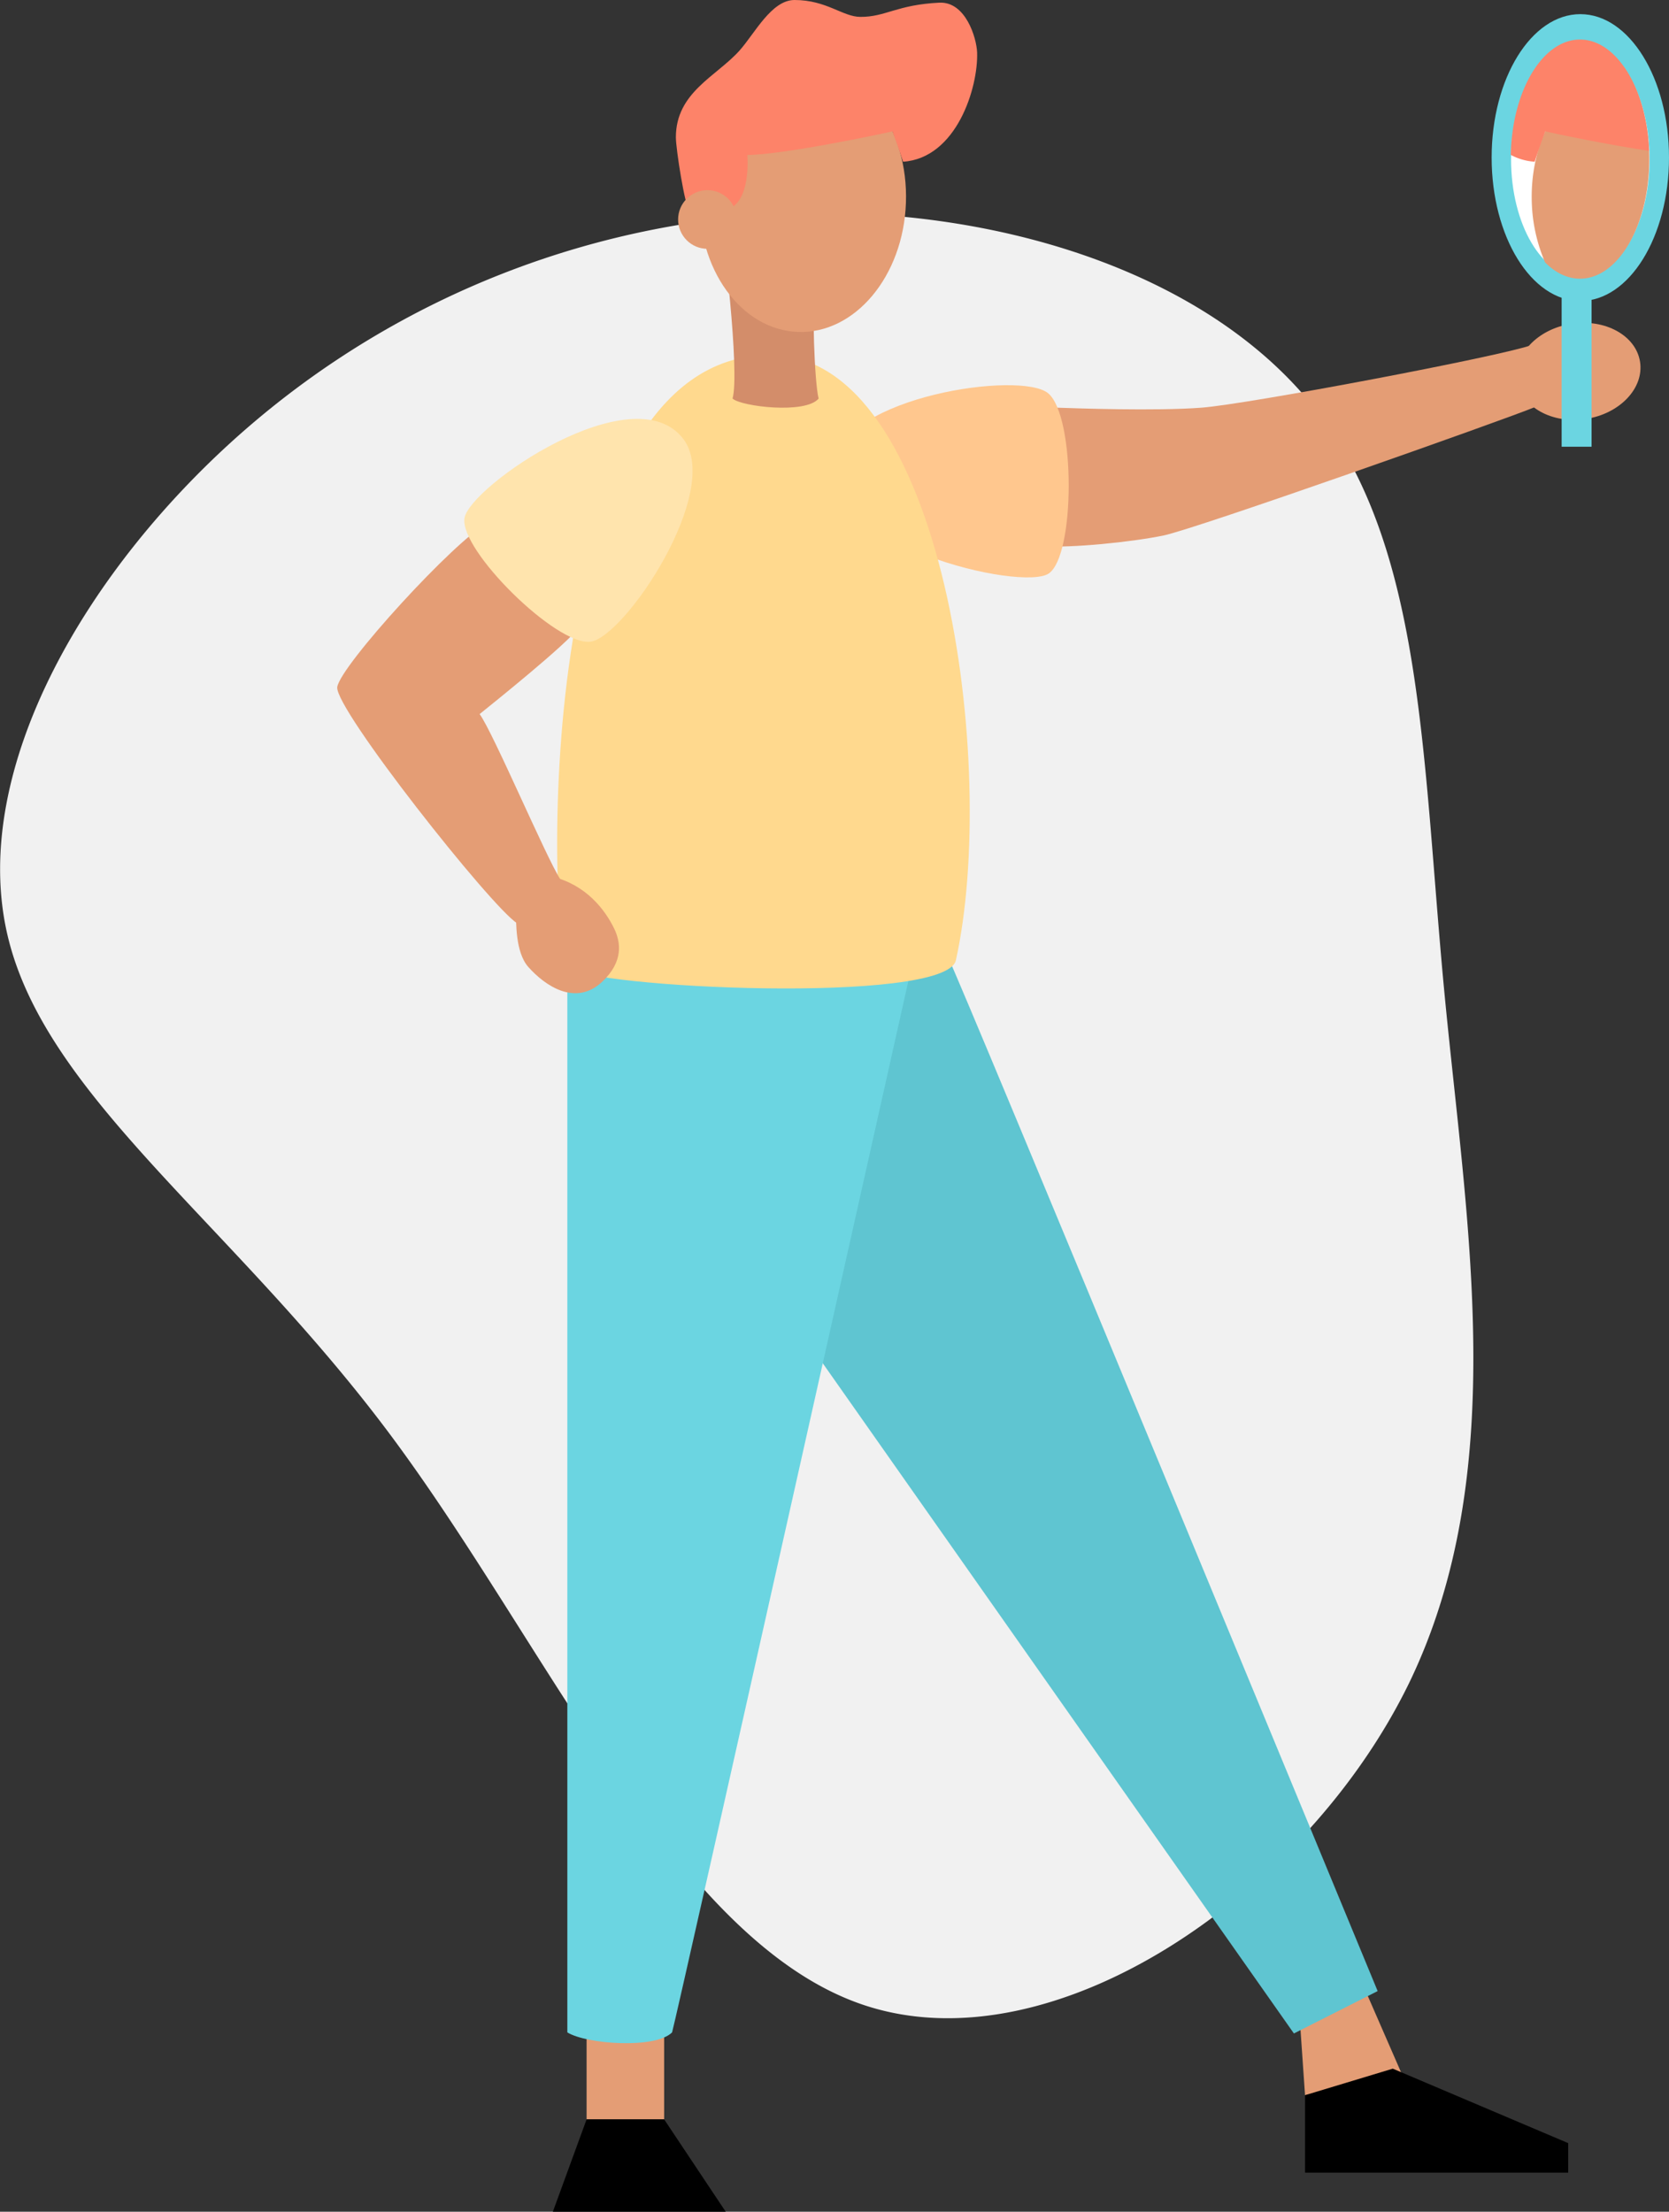 <svg xmlns="http://www.w3.org/2000/svg" viewBox="0 0 548.62 726.94"><rect x="0" y="0" width="548.62" height="726.94" fill="#333333" stroke="none"/><defs><style>.cls-1{fill:#f1f1f1;}.cls-2{fill:#e49d75;}.cls-3{fill:#5fc5d1;}.cls-4{fill:#6bd5e1;}.cls-5{fill:#ffc78e;}.cls-6{fill:#ffd98e;}.cls-7{fill:#d38d6a;}.cls-8{fill:#fff;}.cls-9{fill:#ffe4ad;}.cls-10{fill:#fd8369;}</style></defs><title>mirror-pose-colour</title><g id="Layer_2" data-name="Layer 2"><g id="Layer_2-2" data-name="Layer 2"><path class="cls-1" d="M434.09,136.71C468,182.07,467.58,250.19,474.73,325.6s22.18,158-11.59,227.67c-33.91,69.54-116.62,126.21-178.73,105.89S180.24,541.25,128.29,471.56,14.1,360.09,2.22,306.28,28.41,186.79,80.36,141.43A290,290,0,0,1,265.1,70C332.07,68.88,400.18,91.35,434.09,136.71Z"/><rect class="cls-2" x="192.82" y="666.23" width="25.49" height="30.36"/><polygon class="cls-2" points="427.31 664.5 428.98 688.64 460.67 681.4 448.77 654.1 427.31 664.5"/><path class="cls-3" d="M311.62,314.61c3.24,5.83,141.23,339.81,141.23,339.81l-27.53,13.93L262.71,437.06S268.54,307.81,311.62,314.61Z"/><path class="cls-4" d="M186.49,317.8V668c6.25,3.89,28.92,5.51,34.43,0,1.62-5.5,78.71-350.22,78.71-350.22Z"/><path class="cls-2" d="M347.6,134c6.17.2,31.92,1.15,47.28,0s98.53-16.92,108.49-20.56c5.66,4.86,11.36,16.15,1.26,20.33S393.13,173.8,382.48,176s-30.59,4.18-39.62,3.5S347.6,134,347.6,134Z"/><path class="cls-5" d="M274.28,152.06c3-21.64,61.24-30.31,70.26-22.8s8.95,53.35.17,59.25S270.52,179.23,274.28,152.06Z"/><path class="cls-6" d="M253.21,116.68c57.31,0,75,135.78,61,198.93-3.28,14.73-121.77,9.13-127.68,2.19S173.09,116.68,253.21,116.68Z"/><path class="cls-2" d="M160.36,171.87c-10.61,5.43-48.51,46.91-49.5,53.95S161.6,298.28,170,303.46c9.63.25,13-7.65,14.2-14.44-4.57-6.91-22.1-48.27-26.54-54.32,3.82-3.08,29.42-23.57,32.48-28.39S160.36,171.87,160.36,171.87Z"/><path class="cls-7" d="M236.32,71c1.35,3.44,6.94,51.57,4.47,60,2.88,2.63,24,5.18,28.3,0-1.4-5.52-2.22-31-1.15-35.87S236.32,71,236.32,71Z"/><ellipse class="cls-4" cx="519.47" cy="51.79" rx="29.15" ry="47.14"/><ellipse class="cls-8" cx="519.47" cy="52.34" rx="22.77" ry="38.73"/><ellipse class="cls-2" cx="518.94" cy="122.04" rx="20.4" ry="15.82" transform="translate(-12.6 81.4) rotate(-8.86)"/><path class="cls-9" d="M224.58,144.23c13.1,17.06-19.31,65.31-30.51,66.69S151,180.72,152.68,170.3,208.13,122.82,224.58,144.23Z"/><ellipse class="cls-2" cx="263.87" cy="65.46" rx="43.67" ry="33.94" transform="translate(189.06 326.83) rotate(-87.96)"/><path class="cls-10" d="M226.7,69.66c-1.6-1.9-4.53-20.74-4.53-24.53,0-14.79,13.29-20,20.89-28.48C248.07,11.06,253.57,0,261.17,0,271.68,0,277,5.51,282.78,5.55c8.33.06,12-4,26-4.67C317.41.47,321,12.42,321.19,17.23c.39,11.62-6.8,34.76-24.35,35.93-1.19-3.85-3.48-10-3.48-10-3.7.92-36.07,7.71-47.7,7.78.23,3.28.6,16.39-7.3,18.11S226.7,69.66,226.7,69.66Z"/><circle class="cls-2" cx="232.54" cy="72.14" r="9.64"/><path class="cls-2" d="M169.52,299.75c.26,2.77-.31,13.05,4.15,18.08,5.46,6.15,15.49,13.07,24.26,4.87,7.14-6.69,6.06-13.09,4-17.41-3-6.24-9.26-14.46-20.34-17.14S169.52,299.75,169.52,299.75Z"/><polygon points="238.55 726.94 181.73 726.94 192.82 696.58 218.31 696.58 238.55 726.94"/><polygon points="428.98 688.64 428.98 714.12 515.49 714.12 515.49 704.4 457.82 679.92 428.98 688.64"/><rect class="cls-4" x="513.33" y="96.39" width="9.84" height="50.44"/><path class="cls-2" d="M503.52,66.67a54.08,54.08,0,0,0,4.36,19.56c3.37,3.41,7.29,5.37,11.49,5.37,12.57,0,22.77-17.59,22.77-39.29,0-12.22-3.24-23.13-8.31-30.34C516.11,24,502.7,43.45,503.52,66.67Z"/><path class="cls-10" d="M519.37,13C507.06,13,497,29.87,496.62,50.92a19.35,19.35,0,0,0,7.86,2.24c1.18-3.85,3.47-10,3.47-10,2.67.66,20.18,4.36,34.12,6.41C541.24,29.14,531.4,13,519.37,13Z"/></g></g></svg>
